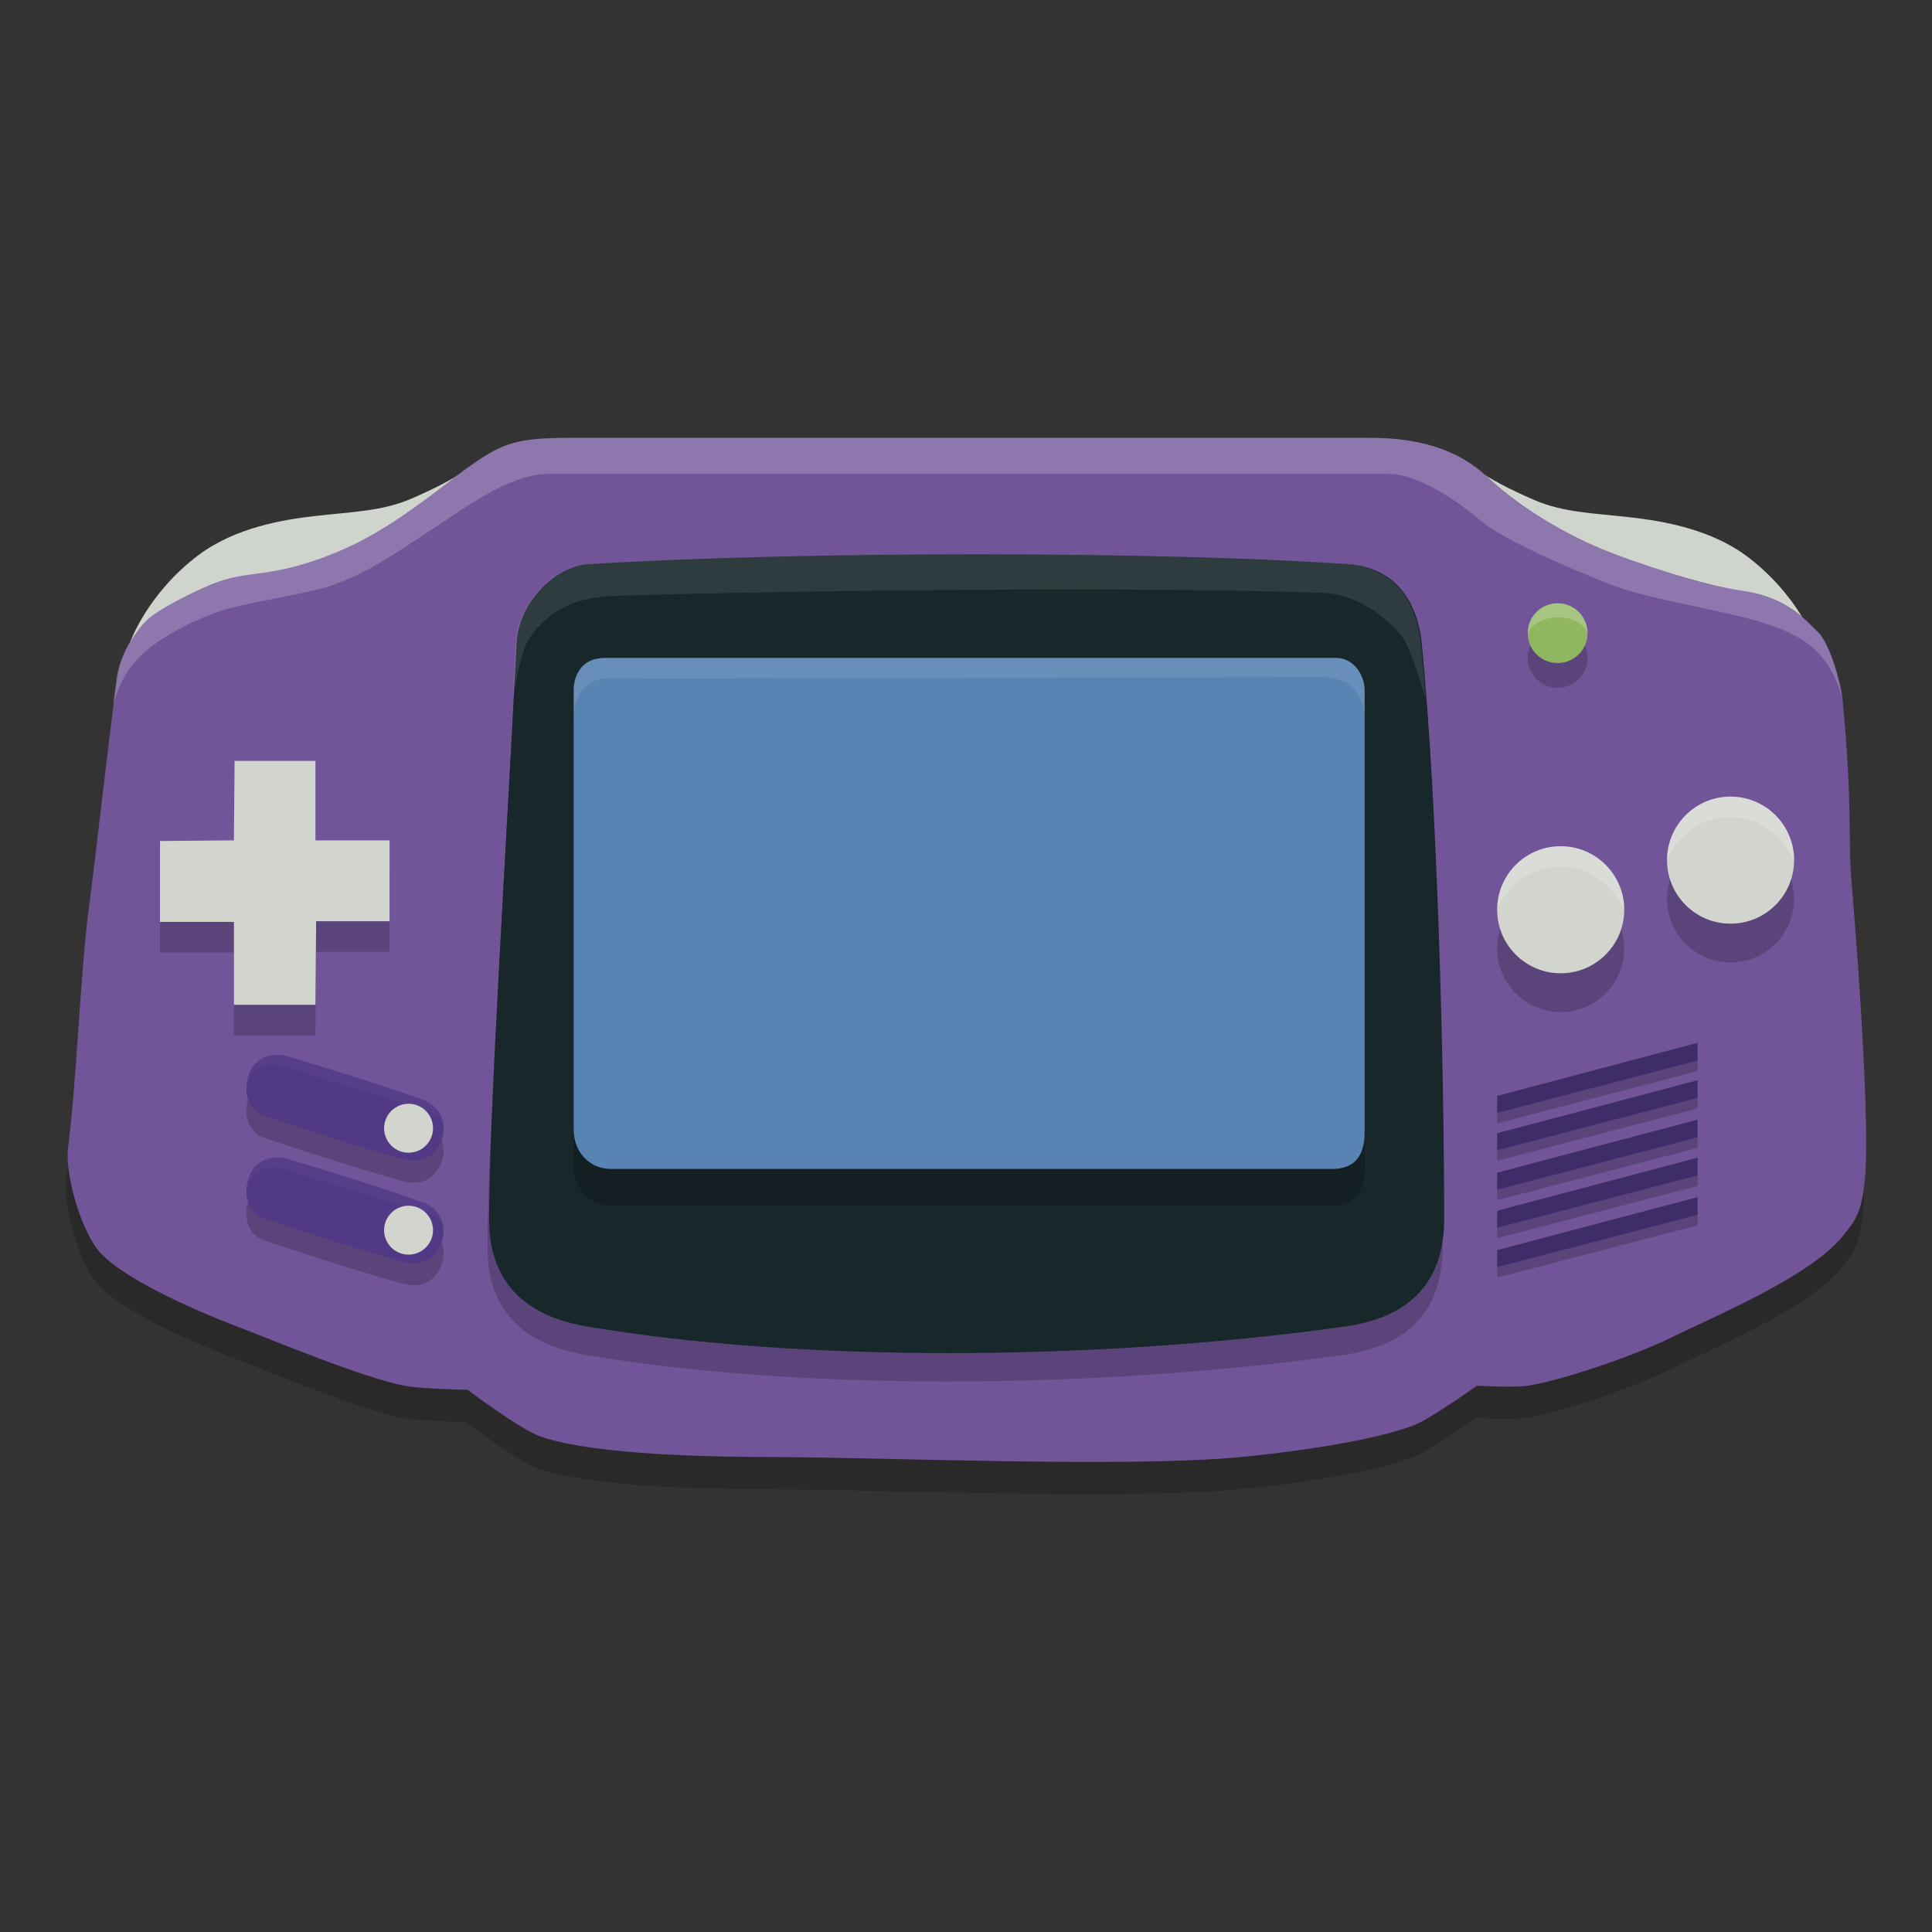 <?xml version="1.0" encoding="utf-8"?>
<!-- Generator: Adobe Illustrator 16.0.0, SVG Export Plug-In . SVG Version: 6.00 Build 0)  -->
<!DOCTYPE svg PUBLIC "-//W3C//DTD SVG 1.1//EN" "http://www.w3.org/Graphics/SVG/1.1/DTD/svg11.dtd">
<svg version="1.1" id="Capa_1" xmlns="http://www.w3.org/2000/svg" xmlns:xlink="http://www.w3.org/1999/xlink" x="0px" y="0px"
	 width="256px" height="256px" viewBox="0 0 256 256" enable-background="new 0 0 256 256" xml:space="preserve">
<rect x="0" y="0" width="256" height="256" fill="#333333" stroke="none"/>
<g id="Capa_4">
	<path fill="#CFD4CC" d="M240.525,85.196c0,0-2.264-6.397-9.031-11.472c-4.863-3.647-11.229-4.684-15.257-5.151
		c-5.157-0.597-9.001-0.644-12.836-2.277c-7.291-3.107-9.539-5.48-9.539-5.48v24.381H240.525"/>
	<path fill="#CFD4CC" d="M17.284,85.018c0,0,2.264-6.397,9.03-11.473c4.862-3.647,11.228-4.684,15.257-5.15
		c5.157-0.598,8.999-0.644,12.835-2.278c7.293-3.106,9.54-5.48,9.54-5.48v24.381H17.284"/>
</g>
<g id="Capa_2">
	<path fill="#010002" fill-opacity="0.2" d="M15.267,94.158c0.487-3.647,2.903-6.754,4.065-7.823
		c1.419-1.304,5.458-3.389,8.362-4.603c5.16-2.156,7.563-0.54,16.747-4.321C51.633,74.448,57.732,69.083,62,66.064
		c4.412-3.12,6.212-3.782,13.505-3.782c26.472,0,83.468,0,105.888,0c7.563,0,12.27,2.178,15.397,5.133
		c4.862,4.592,11.068,7.853,14.855,9.454c4.546,1.922,14.019,5.006,18.91,5.672c5.941,0.811,8.449,3.862,10.162,5.523
		c1.518,1.473,2.979,6.673,3.173,8.713c1.421,14.918,0.668,18.046,1.25,24.931c0.771,9.096,1.892,24.906,1.899,34.034
		c0.007,9.186-1.436,10.138-2.98,12.156c-4.101,5.364-17.164,10.81-23.229,13.776c-4.413,2.159-13.79,5.426-18.639,6.212
		c-1.666,0.271-6.752,0-6.752,0s-5.886,4.223-8.104,5.132c-5.465,2.243-17.349,3.779-23.229,4.325
		c-15.266,1.416-45.989,0.057-61.318,0c-7.863-0.028-23.889-0.176-31.333-2.701c-2.732-0.928-9.724-6.214-9.724-6.214
		s-6.318-0.127-8.374-0.541c-5.758-1.154-16.663-5.735-22.149-7.832c-4.798-1.833-14.577-5.983-18.098-9.724
		c-2.518-2.677-4.807-10.406-4.322-14.047c1.08-8.104,1.662-23.542,2.702-31.335C12.511,117.264,13.706,105.878,15.267,94.158z"/>
	<path fill="#715598" d="M15.509,89.887c0.487-3.646,2.902-6.753,4.065-7.822c1.42-1.305,5.458-3.389,8.362-4.603
		c5.16-2.156,7.563-0.541,16.747-4.322c7.191-2.961,13.291-8.328,17.559-11.345c4.411-3.12,6.212-3.782,13.505-3.782
		c26.472,0,83.467,0,105.887,0c7.563,0,12.27,2.178,15.397,5.132C201.894,67.738,208.1,71,211.887,72.6
		c4.547,1.922,14.018,5.006,18.909,5.672c5.942,0.812,8.448,3.862,10.163,5.524c1.517,1.473,2.979,6.674,3.173,8.713
		c1.421,14.918,0.667,18.045,1.251,24.931c0.771,9.095,1.892,24.904,1.898,34.036c0.007,9.183-1.436,10.136-2.98,12.155
		c-4.1,5.364-17.164,10.808-23.229,13.774c-4.413,2.16-13.791,5.427-18.64,6.214c-1.666,0.271-6.752,0-6.752,0
		s-5.886,4.221-8.103,5.133c-5.467,2.243-17.35,3.775-23.231,4.322c-15.264,1.417-45.988,0.056-61.317,0
		c-7.863-0.029-23.888-0.174-31.334-2.701c-2.732-0.928-9.724-6.214-9.724-6.214s-6.317-0.127-8.374-0.539
		c-5.758-1.157-16.663-5.738-22.15-7.834c-4.798-1.832-14.577-5.984-18.098-9.724c-2.519-2.677-4.807-10.405-4.321-14.046
		c1.08-8.105,1.662-23.543,2.702-31.335C12.752,112.993,13.946,101.608,15.509,89.887z"/>
</g>
<g id="Capa_5">
	<path fill="#010002" fill-opacity="0.2" d="M77.704,78.527c27.969-1.748,75.498-1.755,100.754,0
		c7.546,0.524,9.375,6.886,9.725,10.435c2.161,21.98,2.97,57.364,2.972,76.274c0.002,6.484-2.652,12.851-13.236,14.317
		c-33.674,4.67-72.571,4.67-100.214,0c-4.76-0.805-13.1-3.242-13.1-14.182c0-14.183,2.438-52.09,3.646-76.41
		C68.52,83.524,73.382,78.797,77.704,78.527z"/>
	<path fill="#18272A" d="M77.906,74.761c27.969-1.748,75.5-1.755,100.755,0c7.545,0.524,9.375,6.885,9.725,10.435
		c2.161,21.979,2.968,57.363,2.973,76.275c0,6.482-2.654,12.848-13.238,14.315c-33.675,4.672-72.572,4.672-100.213,0
		c-4.759-0.805-13.1-3.243-13.1-14.183c0-14.182,2.438-52.089,3.646-76.408C68.722,79.758,73.585,75.031,77.906,74.761z"/>
	<path fill="#FFFFFF" fill-opacity="0.1" d="M188.892,92.512c-0.195-2.563-0.409-5.013-0.635-7.316
		c-0.352-3.55-2.18-9.911-9.725-10.435c-25.256-1.755-72.786-1.748-100.755,0c-4.322,0.27-9.184,4.997-9.454,10.435
		c-0.116,2.325-0.243,4.776-0.377,7.317c0,0,1.034-6.243,2.095-7.795c1.755-2.566,4.727-5.537,11.077-5.743
		c24.046-0.78,70.635-1.258,94.138-0.419c5.395,0.192,9.563,4.384,10.667,6.027C187.124,86.369,188.892,92.512,188.892,92.512z"/>
</g>
<g id="Capa_6">
	<path fill="#010002" fill-opacity="0.2" d="M80.067,92.009c18.188,0,80.496,0,97.063,0c2.115,0,3.692,2.14,3.692,4.322
		c0,12.424,0,47.394,0,58.56c0,3.106-1.351,4.829-4.322,4.829c-16.567,0-75.904,0-95.532,0c-2.792,0-4.952-2.174-4.952-5.222
		c0-9.005,0-45.021,0-58.167C76.016,93.967,77.367,92.009,80.067,92.009z"/>
	<path fill="#5883B3" d="M80.067,87.183c18.188,0,80.496,0,97.063,0c2.115,0,3.692,2.14,3.692,4.321c0,12.426,0,47.395,0,58.561
		c0,3.105-1.351,4.829-4.322,4.829c-16.567,0-75.904,0-95.532,0c-2.792,0-4.952-2.173-4.952-5.223c0-9.005,0-45.021,0-58.167
		C76.016,89.141,77.367,87.183,80.067,87.183z"/>
	<path fill="#FFFFFF" fill-opacity="0.1" d="M180.822,94.749c0-0.768,0-2.594,0-3.244c0-2.181-1.577-4.321-3.692-4.321
		c-16.567,0-78.875,0-97.063,0c-2.701,0-4.051,1.958-4.051,4.321c0,0.965,0,2.053,0,3.244c0,0,0-4.861,4.727-4.861
		c17.154,0,80.092-0.135,94.543-0.135C180.707,89.752,180.822,94.749,180.822,94.749z"/>
</g>
<g id="Capa_7">
	<polygon fill="#010002" fill-opacity="0.2" points="30.997,115.409 31.085,104.876 41.8,104.876 41.8,115.409 51.616,115.409 
		51.616,126.125 41.89,126.125 41.8,137.199 30.997,137.199 30.997,126.214 21.199,126.214 21.199,115.492 	"/>
	<polygon fill="#D1D5CD" points="30.997,111.354 31.085,100.82 41.8,100.82 41.8,111.354 51.616,111.354 51.616,122.068 
		41.89,122.068 41.8,133.143 30.997,133.143 30.997,122.158 21.199,122.158 21.199,111.437 	"/>
	<g opacity="0.2">
		<path fill="#010002" d="M38.188,142.899c6.49,1.96,13.426,4.103,18.018,5.822c2.155,0.806,3.152,3.151,2.238,5.401
			c-0.88,2.165-2.685,3.042-5.21,2.341c-4.862-1.351-11.536-3.453-18.188-5.673c-1.998-0.667-2.972-2.882-2.068-5.492
			C33.753,143.066,35.992,142.238,38.188,142.899z"/>
		<path fill="#010002" d="M38.188,156.498c6.49,1.959,13.426,4.103,18.018,5.818c2.155,0.809,3.152,3.15,2.238,5.403
			c-0.88,2.163-2.685,3.043-5.21,2.341c-4.862-1.349-11.536-3.452-18.188-5.672c-1.998-0.667-2.972-2.882-2.068-5.493
			C33.753,156.662,35.992,155.832,38.188,156.498z"/>
	</g>
	<g>
		<path fill="#513986" d="M38.188,139.986c6.49,1.959,13.426,4.102,18.018,5.819c2.156,0.808,3.151,3.153,2.238,5.403
			c-0.879,2.163-2.684,3.043-5.21,2.342c-4.862-1.352-11.536-3.454-18.188-5.674c-1.998-0.667-2.972-2.883-2.068-5.492
			C33.753,140.15,35.992,139.323,38.188,139.986z"/>
		<path fill="#513986" d="M38.188,153.584c6.49,1.957,13.426,4.101,18.018,5.818c2.156,0.81,3.151,3.15,2.238,5.402
			c-0.879,2.165-2.684,3.044-5.21,2.342c-4.862-1.351-11.536-3.452-18.188-5.672c-1.998-0.666-2.972-2.882-2.068-5.495
			C33.753,153.751,35.992,152.919,38.188,153.584z"/>
	</g>
	<path fill="#FFFFFF" fill-opacity="0.03" d="M58.784,149.529c0.004-1.647-0.959-3.115-2.577-3.722
		c-4.592-1.719-11.528-3.862-18.018-5.819c-2.196-0.664-4.435,0.164-5.208,2.396c-0.338,0.98-0.414,1.903-0.271,2.71
		c0,0-0.319-1.947,1.167-3.164c1.44-1.176,2.747-1.038,4.6-0.406c5.116,1.746,13.414,4.083,18.058,5.632
		C59.088,148.006,58.784,149.529,58.784,149.529z"/>
	<path fill="#FFFFFF" fill-opacity="0.03" d="M58.778,163.125c0.004-1.648-0.96-3.115-2.577-3.723
		c-4.592-1.718-11.528-3.863-18.018-5.818c-2.197-0.663-4.435,0.167-5.209,2.396c-0.339,0.981-0.414,1.904-0.271,2.713
		c0,0-0.318-1.95,1.167-3.165c1.44-1.179,2.746-1.038,4.599-0.406c5.117,1.745,13.413,4.083,18.058,5.63
		C59.083,161.6,58.778,163.125,58.778,163.125z"/>
	<circle fill="#D1D5CD" cx="54.137" cy="149.499" r="3.242"/>
	<circle fill="#D1D5CD" cx="54.137" cy="163.004" r="3.241"/>
</g>
<g id="Capa_8">
	<g opacity="0.2">
		<circle fill="#010002" cx="206.8" cy="125.678" r="8.418"/>
		<circle fill="#010002" cx="229.309" cy="119.104" r="8.419"/>
	</g>
	<g>
		<circle fill="#D1D5CD" cx="206.8" cy="120.546" r="8.419"/>
		<circle fill="#D1D5CD" cx="229.309" cy="113.973" r="8.418"/>
	</g>
	<circle fill="#010002" fill-opacity="0.2" cx="206.394" cy="87.183" r="3.961"/>
	<circle fill="#90B760" cx="206.394" cy="83.896" r="3.961"/>
	<path fill="#FFFFFF" fill-opacity="0.2" d="M215.218,120.547c-1.168-2.374-3.77-5.706-8.421-5.706
		c-4.649,0-7.514,3.332-8.417,5.706c0-4.65,3.768-8.418,8.417-8.418C211.448,112.128,215.218,115.897,215.218,120.547z"/>
	<path fill="#FFFFFF" fill-opacity="0.2" d="M237.727,113.973c-1.166-2.374-3.77-5.706-8.42-5.706c-4.649,0-7.516,3.332-8.418,5.706
		c0-4.65,3.769-8.418,8.418-8.418C233.957,105.555,237.727,109.323,237.727,113.973z"/>
	<path fill="#FFFFFF" fill-opacity="0.2" d="M210.355,83.897c-0.765-1.669-2.446-2.086-3.963-2.086c-1.597,0-3.284,0.716-3.96,2.086
		c0-2.189,1.773-3.963,3.96-3.963C208.581,79.934,210.355,81.708,210.355,83.897z"/>
</g>
<g id="Capa_9">
	<g opacity="0.2">
		<polygon fill="#010002" points="198.38,146.605 224.942,139.581 224.942,141.923 198.38,148.854 		"/>
		<polygon fill="#010002" points="198.38,151.558 224.942,144.533 224.942,146.873 198.38,153.806 		"/>
		<polygon fill="#010002" points="198.38,156.78 224.942,149.756 224.942,152.099 198.38,159.031 		"/>
		<polygon fill="#010002" points="198.38,161.822 224.942,154.797 224.942,157.138 198.38,164.07 		"/>
		<polygon fill="#010002" points="198.38,167.043 224.942,160.021 224.942,162.362 198.38,169.295 		"/>
	</g>
	<g>
		<polygon fill="#3E2D69" points="198.38,145.208 224.942,138.185 224.942,140.526 198.38,147.459 		"/>
		<polygon fill="#3E2D69" points="198.38,150.161 224.942,143.137 224.942,145.477 198.38,152.409 		"/>
		<polygon fill="#3E2D69" points="198.38,155.384 224.942,148.359 224.942,150.701 198.38,157.635 		"/>
		<polygon fill="#3E2D69" points="198.38,160.426 224.942,153.401 224.942,155.741 198.38,162.674 		"/>
		<polygon fill="#3E2D69" points="198.38,165.646 224.942,158.623 224.942,160.966 198.38,167.898 		"/>
	</g>
</g>
<g id="Capa_11">
</g>
<g id="Capa_12">
	<path fill="#FFFFFF" fill-opacity="0.2" d="M244.069,92.509c-0.194-2.039-1.658-7.241-3.175-8.713
		c-1.713-1.663-4.218-4.713-10.162-5.524c-4.891-0.666-14.362-3.75-18.908-5.672c-3.787-1.602-9.993-4.862-14.856-9.454
		c-3.127-2.953-7.834-5.132-15.396-5.132c-22.42,0-79.417,0-105.888,0c-7.293,0-9.095,0.662-13.506,3.781
		c-4.268,3.017-10.367,8.384-17.559,11.345c-9.184,3.782-11.587,2.166-16.747,4.323c-2.903,1.213-6.942,3.298-8.361,4.603
		c-1.162,1.069-3.578,4.176-4.065,7.822c-0.167,1.255-0.331,2.505-0.49,3.749c0,0,0.667-3.571,3.215-6.267
		c3.026-3.201,8.2-5.461,11.292-6.479c3.41-1.123,11.616-2.219,14.976-3.479c5.583-2.095,10.035-5.556,13.386-7.649
		c3.016-1.882,9.454-6.97,14.857-6.97c26.562,0,87.969,0,111.38,0c3.655,0,8.823,3.369,11.975,6.069
		c3.421,2.933,12.563,6.624,16.727,8.352c4.153,1.728,12.165,3.133,16.543,4.163c5.357,1.262,8.869,2.521,11.218,4.737
		C243.349,88.782,244.069,92.509,244.069,92.509z"/>
</g>
</svg>
